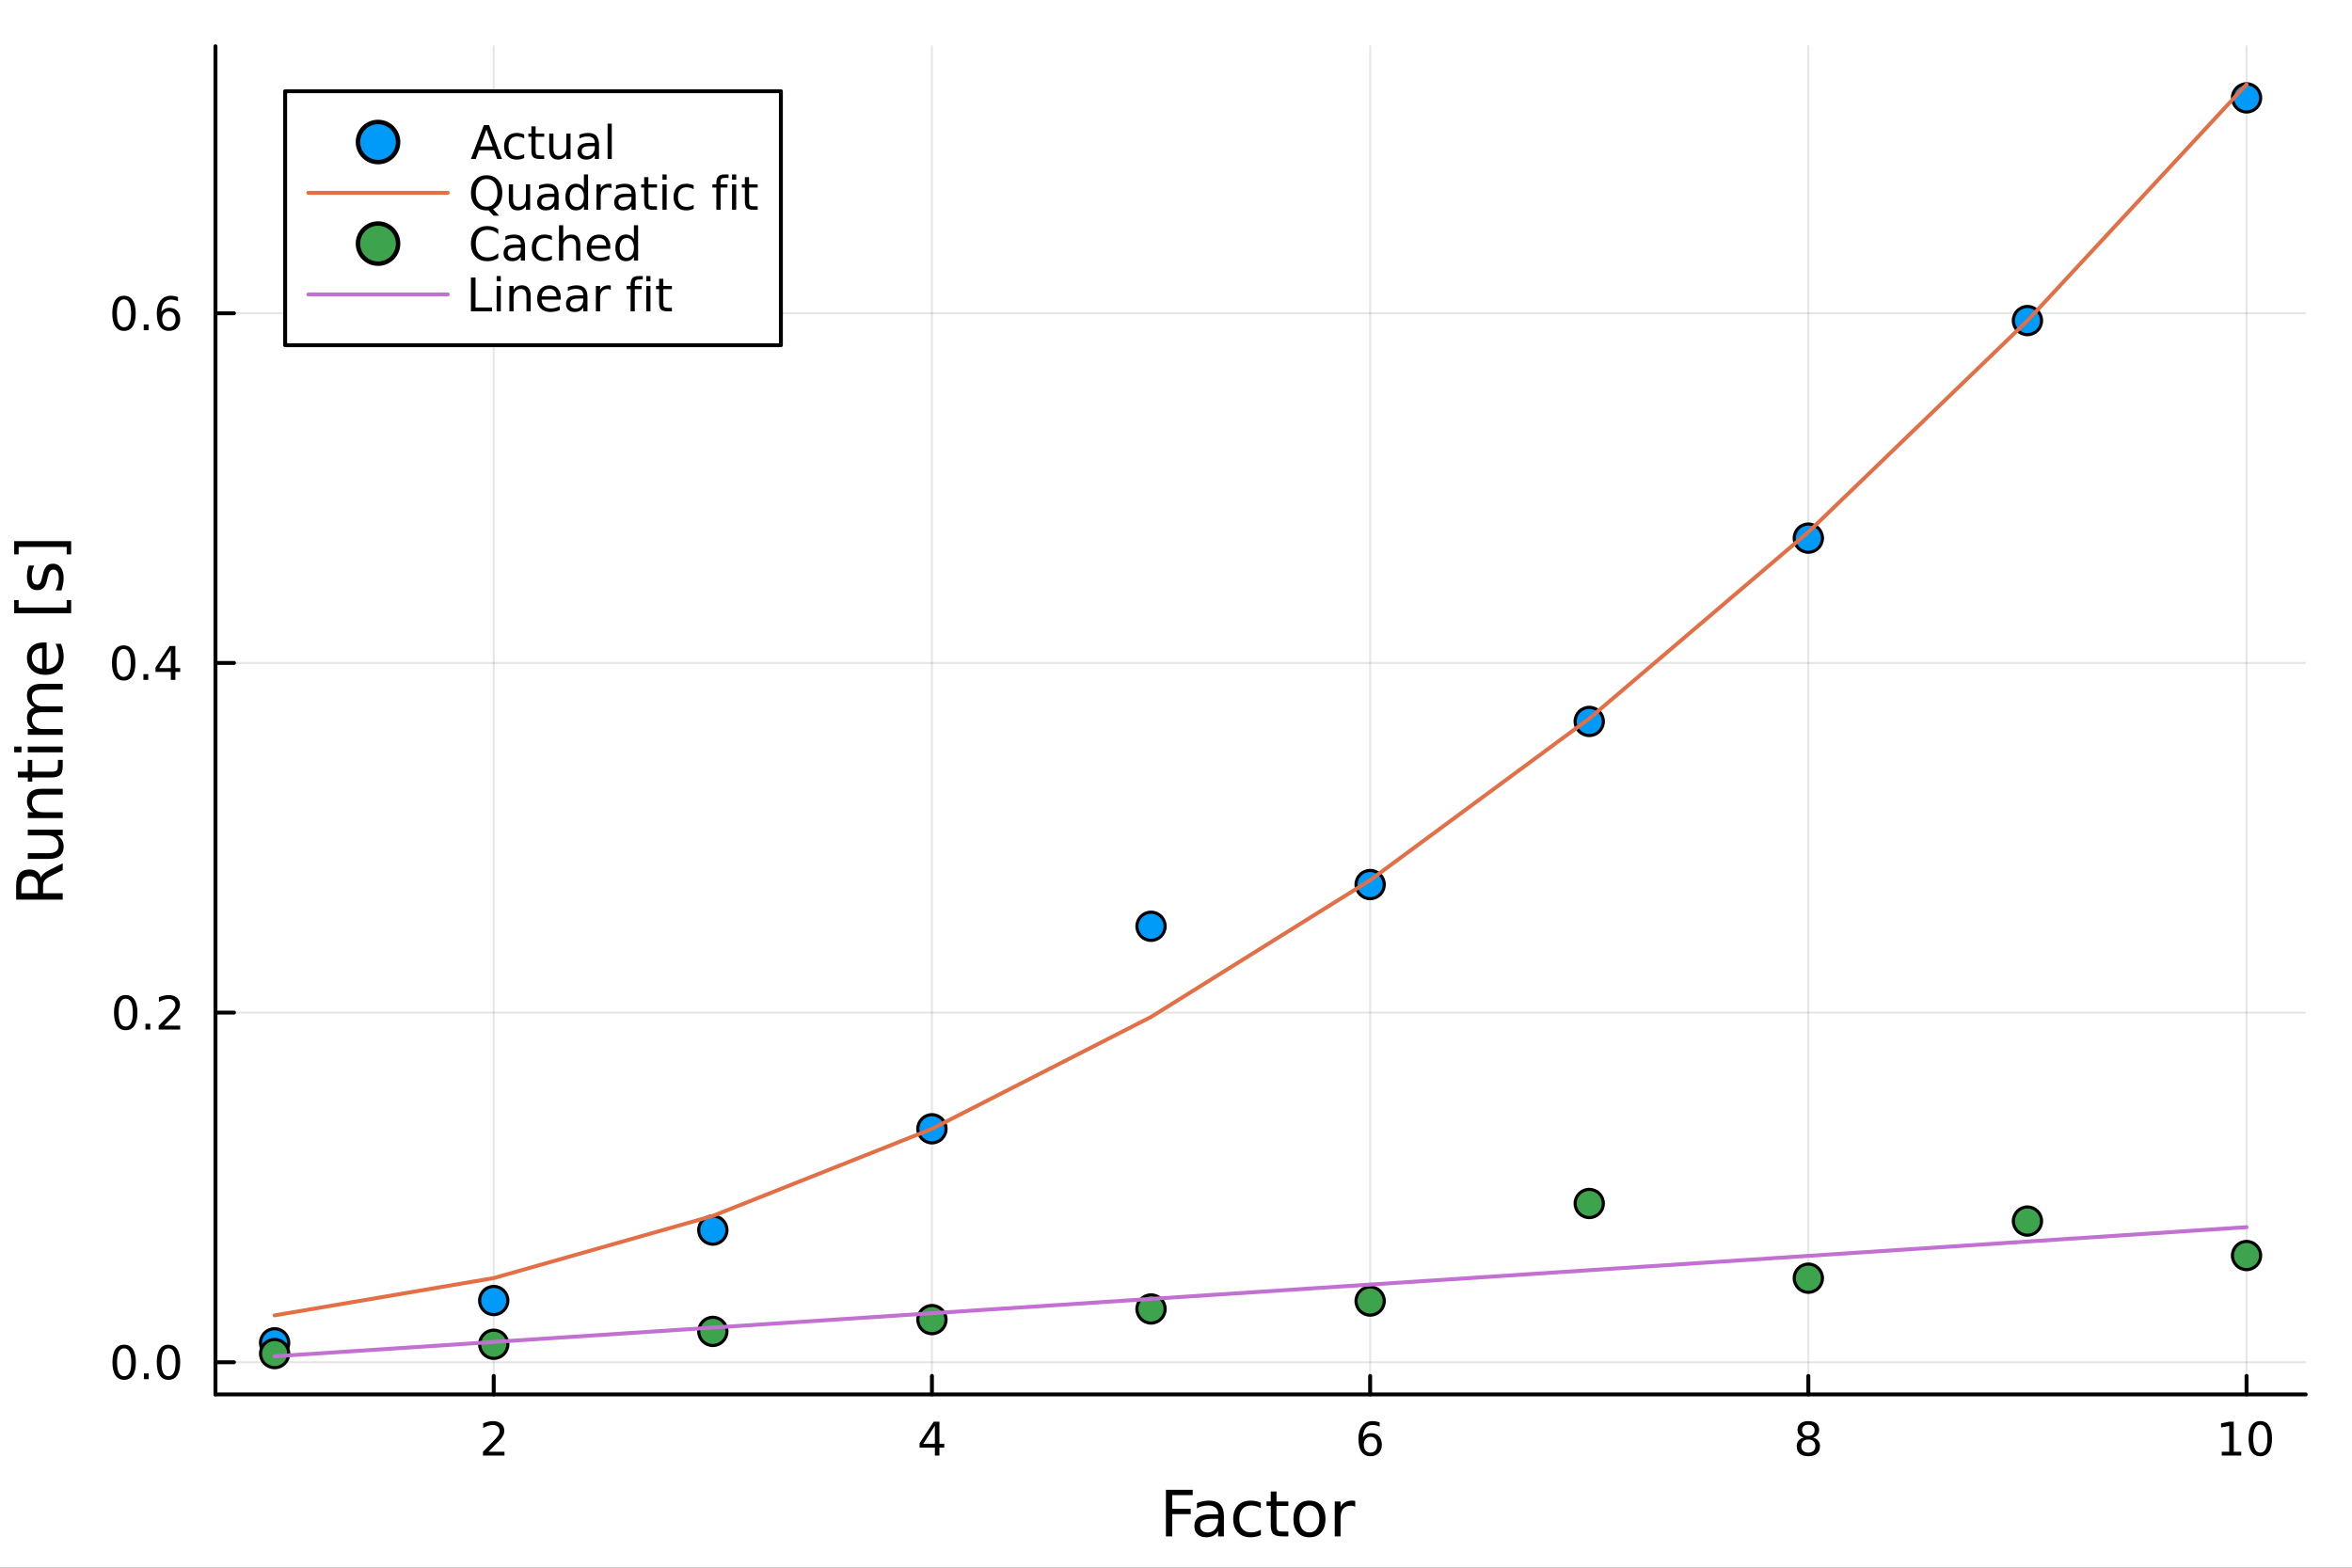 <?xml version="1.0" encoding="utf-8"?>
<svg xmlns="http://www.w3.org/2000/svg" xmlns:xlink="http://www.w3.org/1999/xlink" width="600" height="400" viewBox="0 0 2400 1600">
<rect x="0" y="0" width="2400" height="1600" fill="#333333" stroke="none"/>
<defs>
  <clipPath id="clip430">
    <rect x="0" y="0" width="2400" height="1600"/>
  </clipPath>
</defs>
<path clip-path="url(#clip430)" d="M0 1600 L2400 1600 L2400 0 L0 0  Z" fill="#ffffff" fill-rule="evenodd" fill-opacity="1"/>
<defs>
  <clipPath id="clip431">
    <rect x="480" y="0" width="1681" height="1600"/>
  </clipPath>
</defs>
<path clip-path="url(#clip430)" d="M219.866 1423.18 L2352.76 1423.18 L2352.76 47.244 L219.866 47.244  Z" fill="#ffffff" fill-rule="evenodd" fill-opacity="1"/>
<defs>
  <clipPath id="clip432">
    <rect x="219" y="47" width="2134" height="1377"/>
  </clipPath>
</defs>
<polyline clip-path="url(#clip432)" style="stroke:#000000; stroke-linecap:round; stroke-linejoin:round; stroke-width:2; stroke-opacity:0.1; fill:none" points="503.804,1423.18 503.804,47.244 "/>
<polyline clip-path="url(#clip432)" style="stroke:#000000; stroke-linecap:round; stroke-linejoin:round; stroke-width:2; stroke-opacity:0.1; fill:none" points="950.951,1423.18 950.951,47.244 "/>
<polyline clip-path="url(#clip432)" style="stroke:#000000; stroke-linecap:round; stroke-linejoin:round; stroke-width:2; stroke-opacity:0.1; fill:none" points="1398.1,1423.18 1398.1,47.244 "/>
<polyline clip-path="url(#clip432)" style="stroke:#000000; stroke-linecap:round; stroke-linejoin:round; stroke-width:2; stroke-opacity:0.1; fill:none" points="1845.24,1423.18 1845.24,47.244 "/>
<polyline clip-path="url(#clip432)" style="stroke:#000000; stroke-linecap:round; stroke-linejoin:round; stroke-width:2; stroke-opacity:0.1; fill:none" points="2292.39,1423.18 2292.39,47.244 "/>
<polyline clip-path="url(#clip432)" style="stroke:#000000; stroke-linecap:round; stroke-linejoin:round; stroke-width:2; stroke-opacity:0.1; fill:none" points="219.866,1390.33 2352.76,1390.33 "/>
<polyline clip-path="url(#clip432)" style="stroke:#000000; stroke-linecap:round; stroke-linejoin:round; stroke-width:2; stroke-opacity:0.1; fill:none" points="219.866,1033.47 2352.76,1033.47 "/>
<polyline clip-path="url(#clip432)" style="stroke:#000000; stroke-linecap:round; stroke-linejoin:round; stroke-width:2; stroke-opacity:0.1; fill:none" points="219.866,676.602 2352.76,676.602 "/>
<polyline clip-path="url(#clip432)" style="stroke:#000000; stroke-linecap:round; stroke-linejoin:round; stroke-width:2; stroke-opacity:0.1; fill:none" points="219.866,319.737 2352.76,319.737 "/>
<polyline clip-path="url(#clip430)" style="stroke:#000000; stroke-linecap:round; stroke-linejoin:round; stroke-width:4; stroke-opacity:1; fill:none" points="219.866,1423.18 2352.76,1423.18 "/>
<polyline clip-path="url(#clip430)" style="stroke:#000000; stroke-linecap:round; stroke-linejoin:round; stroke-width:4; stroke-opacity:1; fill:none" points="503.804,1423.18 503.804,1404.28 "/>
<polyline clip-path="url(#clip430)" style="stroke:#000000; stroke-linecap:round; stroke-linejoin:round; stroke-width:4; stroke-opacity:1; fill:none" points="950.951,1423.18 950.951,1404.28 "/>
<polyline clip-path="url(#clip430)" style="stroke:#000000; stroke-linecap:round; stroke-linejoin:round; stroke-width:4; stroke-opacity:1; fill:none" points="1398.1,1423.18 1398.1,1404.28 "/>
<polyline clip-path="url(#clip430)" style="stroke:#000000; stroke-linecap:round; stroke-linejoin:round; stroke-width:4; stroke-opacity:1; fill:none" points="1845.24,1423.18 1845.24,1404.28 "/>
<polyline clip-path="url(#clip430)" style="stroke:#000000; stroke-linecap:round; stroke-linejoin:round; stroke-width:4; stroke-opacity:1; fill:none" points="2292.39,1423.18 2292.39,1404.28 "/>
<path clip-path="url(#clip430)" d="M498.457 1481.64 L514.777 1481.64 L514.777 1485.58 L492.832 1485.58 L492.832 1481.64 Q495.494 1478.89 500.078 1474.26 Q504.684 1469.61 505.865 1468.27 Q508.11 1465.74 508.99 1464.01 Q509.892 1462.25 509.892 1460.56 Q509.892 1457.8 507.948 1456.07 Q506.027 1454.33 502.925 1454.33 Q500.726 1454.33 498.272 1455.09 Q495.841 1455.86 493.064 1457.41 L493.064 1452.69 Q495.888 1451.55 498.341 1450.97 Q500.795 1450.39 502.832 1450.39 Q508.203 1450.39 511.397 1453.08 Q514.591 1455.77 514.591 1460.26 Q514.591 1462.39 513.781 1464.31 Q512.994 1466.2 510.888 1468.8 Q510.309 1469.47 507.207 1472.69 Q504.105 1475.88 498.457 1481.64 Z" fill="#000000" fill-rule="nonzero" fill-opacity="1" /><path clip-path="url(#clip430)" d="M953.96 1455.09 L942.155 1473.54 L953.96 1473.54 L953.96 1455.09 M952.733 1451.02 L958.613 1451.02 L958.613 1473.54 L963.544 1473.54 L963.544 1477.43 L958.613 1477.43 L958.613 1485.58 L953.96 1485.58 L953.96 1477.43 L938.359 1477.43 L938.359 1472.92 L952.733 1451.02 Z" fill="#000000" fill-rule="nonzero" fill-opacity="1" /><path clip-path="url(#clip430)" d="M1398.5 1466.44 Q1395.35 1466.44 1393.5 1468.59 Q1391.67 1470.74 1391.67 1474.49 Q1391.67 1478.22 1393.5 1480.39 Q1395.35 1482.55 1398.5 1482.55 Q1401.65 1482.55 1403.48 1480.39 Q1405.33 1478.22 1405.33 1474.49 Q1405.33 1470.74 1403.48 1468.59 Q1401.65 1466.44 1398.5 1466.44 M1407.79 1451.78 L1407.79 1456.04 Q1406.03 1455.21 1404.22 1454.77 Q1402.44 1454.33 1400.68 1454.33 Q1396.05 1454.33 1393.6 1457.45 Q1391.16 1460.58 1390.82 1466.9 Q1392.18 1464.89 1394.24 1463.82 Q1396.3 1462.73 1398.78 1462.73 Q1403.99 1462.73 1407 1465.9 Q1410.03 1469.05 1410.03 1474.49 Q1410.03 1479.82 1406.88 1483.03 Q1403.73 1486.25 1398.5 1486.25 Q1392.51 1486.25 1389.34 1481.67 Q1386.16 1477.06 1386.16 1468.33 Q1386.16 1460.14 1390.05 1455.28 Q1393.94 1450.39 1400.49 1450.39 Q1402.25 1450.39 1404.04 1450.74 Q1405.84 1451.09 1407.79 1451.78 Z" fill="#000000" fill-rule="nonzero" fill-opacity="1" /><path clip-path="url(#clip430)" d="M1845.24 1469.17 Q1841.91 1469.17 1839.99 1470.95 Q1838.09 1472.73 1838.09 1475.86 Q1838.09 1478.98 1839.99 1480.77 Q1841.91 1482.55 1845.24 1482.55 Q1848.58 1482.55 1850.5 1480.77 Q1852.42 1478.96 1852.42 1475.86 Q1852.42 1472.73 1850.5 1470.95 Q1848.6 1469.17 1845.24 1469.17 M1840.57 1467.18 Q1837.56 1466.44 1835.87 1464.38 Q1834.2 1462.32 1834.2 1459.35 Q1834.2 1455.21 1837.14 1452.8 Q1840.11 1450.39 1845.24 1450.39 Q1850.41 1450.39 1853.35 1452.8 Q1856.29 1455.21 1856.29 1459.35 Q1856.29 1462.32 1854.6 1464.38 Q1852.93 1466.44 1849.94 1467.18 Q1853.32 1467.96 1855.2 1470.26 Q1857.1 1472.55 1857.1 1475.86 Q1857.1 1480.88 1854.02 1483.57 Q1850.96 1486.25 1845.24 1486.25 Q1839.53 1486.25 1836.45 1483.57 Q1833.39 1480.88 1833.39 1475.86 Q1833.39 1472.55 1835.29 1470.26 Q1837.19 1467.96 1840.57 1467.18 M1838.86 1459.79 Q1838.86 1462.48 1840.52 1463.98 Q1842.21 1465.49 1845.24 1465.49 Q1848.25 1465.49 1849.94 1463.98 Q1851.66 1462.48 1851.66 1459.79 Q1851.66 1457.11 1849.94 1455.6 Q1848.25 1454.1 1845.24 1454.1 Q1842.21 1454.1 1840.52 1455.6 Q1838.86 1457.11 1838.86 1459.79 Z" fill="#000000" fill-rule="nonzero" fill-opacity="1" /><path clip-path="url(#clip430)" d="M2267.08 1481.64 L2274.72 1481.64 L2274.72 1455.28 L2266.41 1456.95 L2266.41 1452.69 L2274.67 1451.02 L2279.35 1451.02 L2279.35 1481.64 L2286.99 1481.64 L2286.99 1485.58 L2267.08 1485.58 L2267.08 1481.64 Z" fill="#000000" fill-rule="nonzero" fill-opacity="1" /><path clip-path="url(#clip430)" d="M2306.43 1454.1 Q2302.82 1454.1 2300.99 1457.66 Q2299.19 1461.2 2299.19 1468.33 Q2299.19 1475.44 2300.99 1479.01 Q2302.82 1482.55 2306.43 1482.55 Q2310.06 1482.55 2311.87 1479.01 Q2313.7 1475.44 2313.7 1468.33 Q2313.7 1461.2 2311.87 1457.66 Q2310.06 1454.1 2306.43 1454.1 M2306.43 1450.39 Q2312.24 1450.39 2315.3 1455 Q2318.37 1459.58 2318.37 1468.33 Q2318.37 1477.06 2315.3 1481.67 Q2312.24 1486.25 2306.43 1486.25 Q2300.62 1486.25 2297.54 1481.67 Q2294.49 1477.06 2294.49 1468.33 Q2294.49 1459.58 2297.54 1455 Q2300.62 1450.39 2306.43 1450.39 Z" fill="#000000" fill-rule="nonzero" fill-opacity="1" /><path clip-path="url(#clip430)" d="M1189.74 1520.52 L1217.05 1520.52 L1217.05 1525.93 L1196.17 1525.93 L1196.17 1539.94 L1215.02 1539.94 L1215.02 1545.35 L1196.17 1545.35 L1196.17 1568.04 L1189.74 1568.04 L1189.74 1520.52 Z" fill="#000000" fill-rule="nonzero" fill-opacity="1" /><path clip-path="url(#clip430)" d="M1237.2 1550.12 Q1230.1 1550.12 1227.36 1551.75 Q1224.63 1553.37 1224.63 1557.29 Q1224.63 1560.4 1226.66 1562.25 Q1228.73 1564.07 1232.27 1564.07 Q1237.14 1564.07 1240.06 1560.63 Q1243.02 1557.16 1243.02 1551.43 L1243.02 1550.12 L1237.2 1550.12 M1248.88 1547.71 L1248.88 1568.04 L1243.02 1568.04 L1243.02 1562.63 Q1241.02 1565.88 1238.03 1567.44 Q1235.04 1568.97 1230.71 1568.97 Q1225.23 1568.97 1221.99 1565.91 Q1218.77 1562.82 1218.77 1557.67 Q1218.77 1551.65 1222.78 1548.6 Q1226.82 1545.54 1234.81 1545.54 L1243.02 1545.54 L1243.02 1544.97 Q1243.02 1540.93 1240.35 1538.73 Q1237.71 1536.5 1232.9 1536.5 Q1229.85 1536.5 1226.95 1537.23 Q1224.05 1537.97 1221.38 1539.43 L1221.38 1534.02 Q1224.6 1532.78 1227.62 1532.17 Q1230.64 1531.54 1233.51 1531.54 Q1241.24 1531.54 1245.06 1535.55 Q1248.88 1539.56 1248.88 1547.71 Z" fill="#000000" fill-rule="nonzero" fill-opacity="1" /><path clip-path="url(#clip430)" d="M1286.6 1533.76 L1286.6 1539.24 Q1284.11 1537.87 1281.6 1537.2 Q1279.12 1536.5 1276.57 1536.5 Q1270.87 1536.5 1267.72 1540.13 Q1264.57 1543.73 1264.57 1550.25 Q1264.57 1556.78 1267.72 1560.4 Q1270.87 1564 1276.57 1564 Q1279.12 1564 1281.6 1563.33 Q1284.11 1562.63 1286.6 1561.26 L1286.6 1566.68 Q1284.15 1567.82 1281.5 1568.39 Q1278.9 1568.97 1275.93 1568.97 Q1267.88 1568.97 1263.14 1563.91 Q1258.4 1558.85 1258.4 1550.25 Q1258.4 1541.53 1263.17 1536.53 Q1267.98 1531.54 1276.32 1531.54 Q1279.02 1531.54 1281.6 1532.11 Q1284.18 1532.65 1286.6 1533.76 Z" fill="#000000" fill-rule="nonzero" fill-opacity="1" /><path clip-path="url(#clip430)" d="M1302.58 1522.27 L1302.58 1532.4 L1314.64 1532.4 L1314.64 1536.95 L1302.58 1536.95 L1302.58 1556.3 Q1302.58 1560.66 1303.75 1561.9 Q1304.96 1563.14 1308.62 1563.14 L1314.64 1563.14 L1314.64 1568.04 L1308.62 1568.04 Q1301.84 1568.04 1299.27 1565.53 Q1296.69 1562.98 1296.69 1556.3 L1296.69 1536.95 L1292.39 1536.95 L1292.39 1532.4 L1296.69 1532.4 L1296.69 1522.27 L1302.58 1522.27 Z" fill="#000000" fill-rule="nonzero" fill-opacity="1" /><path clip-path="url(#clip430)" d="M1336.15 1536.5 Q1331.44 1536.5 1328.71 1540.19 Q1325.97 1543.85 1325.97 1550.25 Q1325.97 1556.65 1328.67 1560.34 Q1331.41 1564 1336.15 1564 Q1340.83 1564 1343.57 1560.31 Q1346.31 1556.62 1346.31 1550.25 Q1346.31 1543.92 1343.57 1540.23 Q1340.83 1536.5 1336.15 1536.5 M1336.15 1531.54 Q1343.79 1531.54 1348.15 1536.5 Q1352.51 1541.47 1352.51 1550.25 Q1352.51 1559 1348.15 1564 Q1343.79 1568.97 1336.15 1568.97 Q1328.48 1568.97 1324.12 1564 Q1319.79 1559 1319.79 1550.25 Q1319.79 1541.47 1324.12 1536.5 Q1328.48 1531.54 1336.15 1531.54 Z" fill="#000000" fill-rule="nonzero" fill-opacity="1" /><path clip-path="url(#clip430)" d="M1382.88 1537.87 Q1381.89 1537.3 1380.71 1537.04 Q1379.57 1536.76 1378.17 1536.76 Q1373.2 1536.76 1370.53 1540 Q1367.89 1543.22 1367.89 1549.27 L1367.89 1568.04 L1362 1568.04 L1362 1532.4 L1367.89 1532.4 L1367.89 1537.93 Q1369.73 1534.69 1372.69 1533.13 Q1375.65 1531.54 1379.89 1531.54 Q1380.49 1531.54 1381.22 1531.63 Q1381.96 1531.7 1382.85 1531.85 L1382.88 1537.87 Z" fill="#000000" fill-rule="nonzero" fill-opacity="1" /><polyline clip-path="url(#clip430)" style="stroke:#000000; stroke-linecap:round; stroke-linejoin:round; stroke-width:4; stroke-opacity:1; fill:none" points="219.866,1423.18 219.866,47.244 "/>
<polyline clip-path="url(#clip430)" style="stroke:#000000; stroke-linecap:round; stroke-linejoin:round; stroke-width:4; stroke-opacity:1; fill:none" points="219.866,1390.33 238.764,1390.33 "/>
<polyline clip-path="url(#clip430)" style="stroke:#000000; stroke-linecap:round; stroke-linejoin:round; stroke-width:4; stroke-opacity:1; fill:none" points="219.866,1033.47 238.764,1033.47 "/>
<polyline clip-path="url(#clip430)" style="stroke:#000000; stroke-linecap:round; stroke-linejoin:round; stroke-width:4; stroke-opacity:1; fill:none" points="219.866,676.602 238.764,676.602 "/>
<polyline clip-path="url(#clip430)" style="stroke:#000000; stroke-linecap:round; stroke-linejoin:round; stroke-width:4; stroke-opacity:1; fill:none" points="219.866,319.737 238.764,319.737 "/>
<path clip-path="url(#clip430)" d="M126.691 1376.13 Q123.08 1376.13 121.251 1379.7 Q119.445 1383.24 119.445 1390.37 Q119.445 1397.47 121.251 1401.04 Q123.08 1404.58 126.691 1404.58 Q130.325 1404.58 132.13 1401.04 Q133.959 1397.47 133.959 1390.37 Q133.959 1383.24 132.13 1379.7 Q130.325 1376.13 126.691 1376.13 M126.691 1372.43 Q132.501 1372.43 135.556 1377.03 Q138.635 1381.62 138.635 1390.37 Q138.635 1399.09 135.556 1403.7 Q132.501 1408.28 126.691 1408.28 Q120.88 1408.28 117.802 1403.7 Q114.746 1399.09 114.746 1390.37 Q114.746 1381.62 117.802 1377.03 Q120.88 1372.43 126.691 1372.43 Z" fill="#000000" fill-rule="nonzero" fill-opacity="1" /><path clip-path="url(#clip430)" d="M146.853 1401.73 L151.737 1401.73 L151.737 1407.61 L146.853 1407.61 L146.853 1401.73 Z" fill="#000000" fill-rule="nonzero" fill-opacity="1" /><path clip-path="url(#clip430)" d="M171.922 1376.13 Q168.311 1376.13 166.482 1379.7 Q164.677 1383.24 164.677 1390.37 Q164.677 1397.47 166.482 1401.04 Q168.311 1404.58 171.922 1404.58 Q175.556 1404.58 177.362 1401.04 Q179.19 1397.47 179.19 1390.37 Q179.19 1383.24 177.362 1379.7 Q175.556 1376.13 171.922 1376.13 M171.922 1372.43 Q177.732 1372.43 180.788 1377.03 Q183.866 1381.62 183.866 1390.37 Q183.866 1399.09 180.788 1403.7 Q177.732 1408.28 171.922 1408.28 Q166.112 1408.28 163.033 1403.7 Q159.978 1399.09 159.978 1390.37 Q159.978 1381.62 163.033 1377.03 Q166.112 1372.43 171.922 1372.43 Z" fill="#000000" fill-rule="nonzero" fill-opacity="1" /><path clip-path="url(#clip430)" d="M128.288 1019.27 Q124.677 1019.27 122.848 1022.83 Q121.043 1026.37 121.043 1033.5 Q121.043 1040.61 122.848 1044.17 Q124.677 1047.72 128.288 1047.72 Q131.922 1047.72 133.728 1044.17 Q135.556 1040.61 135.556 1033.5 Q135.556 1026.37 133.728 1022.83 Q131.922 1019.27 128.288 1019.27 M128.288 1015.56 Q134.098 1015.56 137.154 1020.17 Q140.232 1024.75 140.232 1033.5 Q140.232 1042.23 137.154 1046.84 Q134.098 1051.42 128.288 1051.42 Q122.478 1051.42 119.399 1046.84 Q116.343 1042.23 116.343 1033.5 Q116.343 1024.75 119.399 1020.17 Q122.478 1015.56 128.288 1015.56 Z" fill="#000000" fill-rule="nonzero" fill-opacity="1" /><path clip-path="url(#clip430)" d="M148.45 1044.87 L153.334 1044.87 L153.334 1050.75 L148.45 1050.75 L148.45 1044.87 Z" fill="#000000" fill-rule="nonzero" fill-opacity="1" /><path clip-path="url(#clip430)" d="M167.547 1046.81 L183.866 1046.81 L183.866 1050.75 L161.922 1050.75 L161.922 1046.81 Q164.584 1044.06 169.167 1039.43 Q173.774 1034.78 174.954 1033.43 Q177.2 1030.91 178.079 1029.17 Q178.982 1027.41 178.982 1025.72 Q178.982 1022.97 177.038 1021.23 Q175.116 1019.5 172.014 1019.5 Q169.815 1019.5 167.362 1020.26 Q164.931 1021.03 162.153 1022.58 L162.153 1017.85 Q164.977 1016.72 167.431 1016.14 Q169.885 1015.56 171.922 1015.56 Q177.292 1015.56 180.487 1018.25 Q183.681 1020.93 183.681 1025.42 Q183.681 1027.55 182.871 1029.47 Q182.084 1031.37 179.977 1033.97 Q179.399 1034.64 176.297 1037.85 Q173.195 1041.05 167.547 1046.81 Z" fill="#000000" fill-rule="nonzero" fill-opacity="1" /><path clip-path="url(#clip430)" d="M126.205 662.401 Q122.593 662.401 120.765 665.966 Q118.959 669.507 118.959 676.637 Q118.959 683.743 120.765 687.308 Q122.593 690.85 126.205 690.85 Q129.839 690.85 131.644 687.308 Q133.473 683.743 133.473 676.637 Q133.473 669.507 131.644 665.966 Q129.839 662.401 126.205 662.401 M126.205 658.697 Q132.015 658.697 135.07 663.304 Q138.149 667.887 138.149 676.637 Q138.149 685.364 135.07 689.97 Q132.015 694.553 126.205 694.553 Q120.394 694.553 117.316 689.97 Q114.26 685.364 114.26 676.637 Q114.26 667.887 117.316 663.304 Q120.394 658.697 126.205 658.697 Z" fill="#000000" fill-rule="nonzero" fill-opacity="1" /><path clip-path="url(#clip430)" d="M146.366 688.003 L151.251 688.003 L151.251 693.882 L146.366 693.882 L146.366 688.003 Z" fill="#000000" fill-rule="nonzero" fill-opacity="1" /><path clip-path="url(#clip430)" d="M174.283 663.396 L162.477 681.845 L174.283 681.845 L174.283 663.396 M173.056 659.322 L178.936 659.322 L178.936 681.845 L183.866 681.845 L183.866 685.734 L178.936 685.734 L178.936 693.882 L174.283 693.882 L174.283 685.734 L158.681 685.734 L158.681 681.22 L173.056 659.322 Z" fill="#000000" fill-rule="nonzero" fill-opacity="1" /><path clip-path="url(#clip430)" d="M126.529 305.536 Q122.918 305.536 121.089 309.1 Q119.283 312.642 119.283 319.772 Q119.283 326.878 121.089 330.443 Q122.918 333.984 126.529 333.984 Q130.163 333.984 131.968 330.443 Q133.797 326.878 133.797 319.772 Q133.797 312.642 131.968 309.1 Q130.163 305.536 126.529 305.536 M126.529 301.832 Q132.339 301.832 135.394 306.438 Q138.473 311.022 138.473 319.772 Q138.473 328.498 135.394 333.105 Q132.339 337.688 126.529 337.688 Q120.718 337.688 117.64 333.105 Q114.584 328.498 114.584 319.772 Q114.584 311.022 117.64 306.438 Q120.718 301.832 126.529 301.832 Z" fill="#000000" fill-rule="nonzero" fill-opacity="1" /><path clip-path="url(#clip430)" d="M146.691 331.137 L151.575 331.137 L151.575 337.017 L146.691 337.017 L146.691 331.137 Z" fill="#000000" fill-rule="nonzero" fill-opacity="1" /><path clip-path="url(#clip430)" d="M172.339 317.873 Q169.19 317.873 167.339 320.026 Q165.51 322.179 165.51 325.929 Q165.51 329.656 167.339 331.832 Q169.19 333.984 172.339 333.984 Q175.487 333.984 177.315 331.832 Q179.167 329.656 179.167 325.929 Q179.167 322.179 177.315 320.026 Q175.487 317.873 172.339 317.873 M181.621 303.221 L181.621 307.48 Q179.862 306.647 178.056 306.207 Q176.274 305.767 174.514 305.767 Q169.885 305.767 167.431 308.892 Q165.001 312.017 164.653 318.336 Q166.019 316.323 168.079 315.258 Q170.139 314.17 172.616 314.17 Q177.825 314.17 180.834 317.341 Q183.866 320.489 183.866 325.929 Q183.866 331.253 180.718 334.471 Q177.57 337.688 172.339 337.688 Q166.343 337.688 163.172 333.105 Q160.001 328.498 160.001 319.772 Q160.001 311.577 163.89 306.716 Q167.778 301.832 174.329 301.832 Q176.089 301.832 177.871 302.179 Q179.676 302.526 181.621 303.221 Z" fill="#000000" fill-rule="nonzero" fill-opacity="1" /><path clip-path="url(#clip430)" d="M41.724 895.58 Q42.424 893.511 44.716 891.57 Q47.008 889.596 51.018 887.623 L64.004 881.098 L64.004 888.005 L51.814 894.084 Q47.039 896.439 45.48 898.667 Q43.92 900.864 43.92 904.683 L43.92 911.685 L64.004 911.685 L64.004 918.115 L16.484 918.115 L16.484 903.601 Q16.484 895.453 19.89 891.442 Q23.296 887.432 30.17 887.432 Q34.658 887.432 37.618 889.533 Q40.578 891.601 41.724 895.58 M21.768 911.685 L38.637 911.685 L38.637 903.601 Q38.637 898.954 36.504 896.599 Q34.34 894.211 30.17 894.211 Q26.001 894.211 23.9 896.599 Q21.768 898.954 21.768 903.601 L21.768 911.685 Z" fill="#000000" fill-rule="nonzero" fill-opacity="1" /><path clip-path="url(#clip430)" d="M49.936 876.61 L28.356 876.61 L28.356 870.754 L49.713 870.754 Q54.774 870.754 57.32 868.78 Q59.835 866.807 59.835 862.86 Q59.835 858.118 56.811 855.381 Q53.787 852.612 48.567 852.612 L28.356 852.612 L28.356 846.755 L64.004 846.755 L64.004 852.612 L58.53 852.612 Q61.776 854.744 63.368 857.577 Q64.927 860.378 64.927 864.102 Q64.927 870.245 61.108 873.427 Q57.288 876.61 49.936 876.61 M27.497 861.874 L27.497 861.874 Z" fill="#000000" fill-rule="nonzero" fill-opacity="1" /><path clip-path="url(#clip430)" d="M42.488 805.06 L64.004 805.06 L64.004 810.916 L42.679 810.916 Q37.618 810.916 35.104 812.89 Q32.589 814.863 32.589 818.81 Q32.589 823.552 35.613 826.289 Q38.637 829.027 43.857 829.027 L64.004 829.027 L64.004 834.915 L28.356 834.915 L28.356 829.027 L33.894 829.027 Q30.68 826.926 29.088 824.093 Q27.497 821.229 27.497 817.505 Q27.497 811.362 31.316 808.211 Q35.104 805.06 42.488 805.06 Z" fill="#000000" fill-rule="nonzero" fill-opacity="1" /><path clip-path="url(#clip430)" d="M18.235 787.586 L28.356 787.586 L28.356 775.523 L32.908 775.523 L32.908 787.586 L52.259 787.586 Q56.62 787.586 57.861 786.408 Q59.103 785.199 59.103 781.538 L59.103 775.523 L64.004 775.523 L64.004 781.538 Q64.004 788.318 61.49 790.896 Q58.943 793.474 52.259 793.474 L32.908 793.474 L32.908 797.771 L28.356 797.771 L28.356 793.474 L18.235 793.474 L18.235 787.586 Z" fill="#000000" fill-rule="nonzero" fill-opacity="1" /><path clip-path="url(#clip430)" d="M28.356 767.82 L28.356 761.964 L64.004 761.964 L64.004 767.82 L28.356 767.82 M14.479 767.82 L14.479 761.964 L21.895 761.964 L21.895 767.82 L14.479 767.82 Z" fill="#000000" fill-rule="nonzero" fill-opacity="1" /><path clip-path="url(#clip430)" d="M35.199 721.955 Q31.253 719.759 29.375 716.704 Q27.497 713.648 27.497 709.51 Q27.497 703.94 31.412 700.917 Q35.295 697.893 42.488 697.893 L64.004 697.893 L64.004 703.781 L42.679 703.781 Q37.555 703.781 35.072 705.596 Q32.589 707.41 32.589 711.134 Q32.589 715.685 35.613 718.327 Q38.637 720.969 43.857 720.969 L64.004 720.969 L64.004 726.857 L42.679 726.857 Q37.523 726.857 35.072 728.671 Q32.589 730.485 32.589 734.273 Q32.589 738.761 35.645 741.403 Q38.669 744.044 43.857 744.044 L64.004 744.044 L64.004 749.933 L28.356 749.933 L28.356 744.044 L33.894 744.044 Q30.616 742.039 29.056 739.238 Q27.497 736.437 27.497 732.586 Q27.497 728.703 29.47 725.998 Q31.444 723.26 35.199 721.955 Z" fill="#000000" fill-rule="nonzero" fill-opacity="1" /><path clip-path="url(#clip430)" d="M44.716 655.72 L47.581 655.72 L47.581 682.647 Q53.628 682.265 56.811 679.019 Q59.962 675.74 59.962 669.916 Q59.962 666.542 59.134 663.391 Q58.307 660.208 56.652 657.089 L62.19 657.089 Q63.527 660.24 64.227 663.55 Q64.927 666.86 64.927 670.266 Q64.927 678.796 59.962 683.793 Q54.997 688.758 46.53 688.758 Q37.777 688.758 32.653 684.048 Q27.497 679.305 27.497 671.284 Q27.497 664.091 32.144 659.922 Q36.759 655.72 44.716 655.72 M42.997 661.577 Q38.191 661.64 35.327 664.282 Q32.462 666.892 32.462 671.221 Q32.462 676.122 35.231 679.082 Q38 682.011 43.029 682.456 L42.997 661.577 Z" fill="#000000" fill-rule="nonzero" fill-opacity="1" /><path clip-path="url(#clip430)" d="M14.479 625.929 L14.479 612.433 L19.03 612.433 L19.03 620.072 L68.046 620.072 L68.046 612.433 L72.598 612.433 L72.598 625.929 L14.479 625.929 Z" fill="#000000" fill-rule="nonzero" fill-opacity="1" /><path clip-path="url(#clip430)" d="M29.407 577.231 L34.945 577.231 Q33.672 579.714 33.035 582.387 Q32.398 585.061 32.398 587.925 Q32.398 592.286 33.735 594.482 Q35.072 596.646 37.746 596.646 Q39.783 596.646 40.96 595.087 Q42.106 593.527 43.157 588.817 L43.602 586.811 Q44.939 580.573 47.39 577.963 Q49.809 575.321 54.169 575.321 Q59.134 575.321 62.031 579.268 Q64.927 583.183 64.927 590.058 Q64.927 592.923 64.354 596.042 Q63.813 599.129 62.699 602.567 L56.652 602.567 Q58.339 599.32 59.198 596.169 Q60.026 593.018 60.026 589.931 Q60.026 585.793 58.625 583.565 Q57.193 581.337 54.615 581.337 Q52.228 581.337 50.955 582.96 Q49.681 584.552 48.504 589.994 L48.026 592.031 Q46.88 597.474 44.525 599.893 Q42.138 602.312 38 602.312 Q32.971 602.312 30.234 598.747 Q27.497 595.182 27.497 588.626 Q27.497 585.379 27.974 582.515 Q28.452 579.65 29.407 577.231 Z" fill="#000000" fill-rule="nonzero" fill-opacity="1" /><path clip-path="url(#clip430)" d="M14.479 552.309 L72.598 552.309 L72.598 565.805 L68.046 565.805 L68.046 558.198 L19.03 558.198 L19.03 565.805 L14.479 565.805 L14.479 552.309 Z" fill="#000000" fill-rule="nonzero" fill-opacity="1" /><circle clip-path="url(#clip432)" cx="280.231" cy="1370.49" r="14.4" fill="#009af9" fill-rule="evenodd" fill-opacity="1" stroke="#000000" stroke-opacity="1" stroke-width="3.2"/>
<circle clip-path="url(#clip432)" cx="503.804" cy="1327.33" r="14.4" fill="#009af9" fill-rule="evenodd" fill-opacity="1" stroke="#000000" stroke-opacity="1" stroke-width="3.2"/>
<circle clip-path="url(#clip432)" cx="727.378" cy="1255.44" r="14.4" fill="#009af9" fill-rule="evenodd" fill-opacity="1" stroke="#000000" stroke-opacity="1" stroke-width="3.2"/>
<circle clip-path="url(#clip432)" cx="950.951" cy="1152.05" r="14.4" fill="#009af9" fill-rule="evenodd" fill-opacity="1" stroke="#000000" stroke-opacity="1" stroke-width="3.2"/>
<circle clip-path="url(#clip432)" cx="1174.52" cy="945.374" r="14.4" fill="#009af9" fill-rule="evenodd" fill-opacity="1" stroke="#000000" stroke-opacity="1" stroke-width="3.2"/>
<circle clip-path="url(#clip432)" cx="1398.1" cy="902.794" r="14.4" fill="#009af9" fill-rule="evenodd" fill-opacity="1" stroke="#000000" stroke-opacity="1" stroke-width="3.2"/>
<circle clip-path="url(#clip432)" cx="1621.67" cy="736.304" r="14.4" fill="#009af9" fill-rule="evenodd" fill-opacity="1" stroke="#000000" stroke-opacity="1" stroke-width="3.2"/>
<circle clip-path="url(#clip432)" cx="1845.24" cy="549.227" r="14.4" fill="#009af9" fill-rule="evenodd" fill-opacity="1" stroke="#000000" stroke-opacity="1" stroke-width="3.2"/>
<circle clip-path="url(#clip432)" cx="2068.82" cy="327.187" r="14.4" fill="#009af9" fill-rule="evenodd" fill-opacity="1" stroke="#000000" stroke-opacity="1" stroke-width="3.2"/>
<circle clip-path="url(#clip432)" cx="2292.39" cy="99.902" r="14.4" fill="#009af9" fill-rule="evenodd" fill-opacity="1" stroke="#000000" stroke-opacity="1" stroke-width="3.2"/>
<polyline clip-path="url(#clip432)" style="stroke:#e26f46; stroke-linecap:round; stroke-linejoin:round; stroke-width:4; stroke-opacity:1; fill:none" points="280.231,1342.48 503.804,1304.41 727.378,1240.96 950.951,1152.13 1174.52,1037.92 1398.1,898.334 1621.67,733.366 1845.24,543.019 2068.82,327.292 2292.39,86.186 "/>
<circle clip-path="url(#clip432)" cx="280.231" cy="1381.49" r="14.4" fill="#3da44d" fill-rule="evenodd" fill-opacity="1" stroke="#000000" stroke-opacity="1" stroke-width="3.2"/>
<circle clip-path="url(#clip432)" cx="503.804" cy="1371.99" r="14.4" fill="#3da44d" fill-rule="evenodd" fill-opacity="1" stroke="#000000" stroke-opacity="1" stroke-width="3.2"/>
<circle clip-path="url(#clip432)" cx="727.378" cy="1358.84" r="14.4" fill="#3da44d" fill-rule="evenodd" fill-opacity="1" stroke="#000000" stroke-opacity="1" stroke-width="3.2"/>
<circle clip-path="url(#clip432)" cx="950.951" cy="1346.82" r="14.4" fill="#3da44d" fill-rule="evenodd" fill-opacity="1" stroke="#000000" stroke-opacity="1" stroke-width="3.2"/>
<circle clip-path="url(#clip432)" cx="1174.52" cy="1335.96" r="14.4" fill="#3da44d" fill-rule="evenodd" fill-opacity="1" stroke="#000000" stroke-opacity="1" stroke-width="3.2"/>
<circle clip-path="url(#clip432)" cx="1398.1" cy="1327.86" r="14.4" fill="#3da44d" fill-rule="evenodd" fill-opacity="1" stroke="#000000" stroke-opacity="1" stroke-width="3.2"/>
<circle clip-path="url(#clip432)" cx="1621.67" cy="1228.29" r="14.4" fill="#3da44d" fill-rule="evenodd" fill-opacity="1" stroke="#000000" stroke-opacity="1" stroke-width="3.2"/>
<circle clip-path="url(#clip432)" cx="1845.24" cy="1304.54" r="14.4" fill="#3da44d" fill-rule="evenodd" fill-opacity="1" stroke="#000000" stroke-opacity="1" stroke-width="3.2"/>
<circle clip-path="url(#clip432)" cx="2068.82" cy="1246.25" r="14.4" fill="#3da44d" fill-rule="evenodd" fill-opacity="1" stroke="#000000" stroke-opacity="1" stroke-width="3.2"/>
<circle clip-path="url(#clip432)" cx="2292.39" cy="1281.42" r="14.4" fill="#3da44d" fill-rule="evenodd" fill-opacity="1" stroke="#000000" stroke-opacity="1" stroke-width="3.2"/>
<polyline clip-path="url(#clip432)" style="stroke:#c271d2; stroke-linecap:round; stroke-linejoin:round; stroke-width:4; stroke-opacity:1; fill:none" points="280.231,1384.24 503.804,1369.6 727.378,1354.95 950.951,1340.31 1174.52,1325.67 1398.1,1311.03 1621.67,1296.38 1845.24,1281.74 2068.82,1267.1 2292.39,1252.45 "/>
<path clip-path="url(#clip430)" d="M290.963 352.309 L796.843 352.309 L796.843 93.109 L290.963 93.109  Z" fill="#ffffff" fill-rule="evenodd" fill-opacity="1"/>
<polyline clip-path="url(#clip430)" style="stroke:#000000; stroke-linecap:round; stroke-linejoin:round; stroke-width:4; stroke-opacity:1; fill:none" points="290.963,352.309 796.843,352.309 796.843,93.109 290.963,93.109 290.963,352.309 "/>
<circle clip-path="url(#clip430)" cx="385.758" cy="144.949" r="20.48" fill="#009af9" fill-rule="evenodd" fill-opacity="1" stroke="#000000" stroke-opacity="1" stroke-width="4.551"/>
<path clip-path="url(#clip430)" d="M496.386 132.275 L490.043 149.474 L502.752 149.474 L496.386 132.275 M493.747 127.669 L499.048 127.669 L512.219 162.229 L507.358 162.229 L504.21 153.363 L488.631 153.363 L485.483 162.229 L480.553 162.229 L493.747 127.669 Z" fill="#000000" fill-rule="nonzero" fill-opacity="1" /><path clip-path="url(#clip430)" d="M534.904 137.298 L534.904 141.28 Q533.099 140.284 531.27 139.798 Q529.465 139.289 527.613 139.289 Q523.469 139.289 521.178 141.928 Q518.886 144.544 518.886 149.289 Q518.886 154.034 521.178 156.673 Q523.469 159.289 527.613 159.289 Q529.465 159.289 531.27 158.803 Q533.099 158.293 534.904 157.298 L534.904 161.233 Q533.122 162.067 531.201 162.483 Q529.303 162.9 527.15 162.9 Q521.293 162.9 517.844 159.219 Q514.395 155.539 514.395 149.289 Q514.395 142.946 517.867 139.312 Q521.363 135.678 527.428 135.678 Q529.395 135.678 531.27 136.095 Q533.145 136.488 534.904 137.298 Z" fill="#000000" fill-rule="nonzero" fill-opacity="1" /><path clip-path="url(#clip430)" d="M546.525 128.942 L546.525 136.303 L555.298 136.303 L555.298 139.613 L546.525 139.613 L546.525 153.687 Q546.525 156.858 547.381 157.761 Q548.261 158.664 550.923 158.664 L555.298 158.664 L555.298 162.229 L550.923 162.229 Q545.992 162.229 544.117 160.4 Q542.242 158.548 542.242 153.687 L542.242 139.613 L539.117 139.613 L539.117 136.303 L542.242 136.303 L542.242 128.942 L546.525 128.942 Z" fill="#000000" fill-rule="nonzero" fill-opacity="1" /><path clip-path="url(#clip430)" d="M560.46 151.997 L560.46 136.303 L564.719 136.303 L564.719 151.835 Q564.719 155.516 566.154 157.368 Q567.589 159.196 570.46 159.196 Q573.909 159.196 575.899 156.997 Q577.913 154.798 577.913 151.002 L577.913 136.303 L582.173 136.303 L582.173 162.229 L577.913 162.229 L577.913 158.247 Q576.362 160.608 574.302 161.766 Q572.265 162.9 569.557 162.9 Q565.089 162.9 562.775 160.122 Q560.46 157.344 560.46 151.997 M571.177 135.678 L571.177 135.678 Z" fill="#000000" fill-rule="nonzero" fill-opacity="1" /><path clip-path="url(#clip430)" d="M602.728 149.196 Q597.566 149.196 595.575 150.377 Q593.585 151.557 593.585 154.405 Q593.585 156.673 595.066 158.016 Q596.571 159.335 599.14 159.335 Q602.682 159.335 604.811 156.835 Q606.964 154.312 606.964 150.145 L606.964 149.196 L602.728 149.196 M611.223 147.437 L611.223 162.229 L606.964 162.229 L606.964 158.293 Q605.506 160.655 603.33 161.789 Q601.154 162.9 598.006 162.9 Q594.024 162.9 591.663 160.678 Q589.325 158.432 589.325 154.682 Q589.325 150.307 592.242 148.085 Q595.182 145.863 600.992 145.863 L606.964 145.863 L606.964 145.446 Q606.964 142.507 605.02 140.909 Q603.098 139.289 599.603 139.289 Q597.381 139.289 595.274 139.821 Q593.168 140.354 591.223 141.419 L591.223 137.483 Q593.561 136.581 595.76 136.141 Q597.96 135.678 600.043 135.678 Q605.668 135.678 608.446 138.594 Q611.223 141.511 611.223 147.437 Z" fill="#000000" fill-rule="nonzero" fill-opacity="1" /><path clip-path="url(#clip430)" d="M619.996 126.21 L624.256 126.21 L624.256 162.229 L619.996 162.229 L619.996 126.21 Z" fill="#000000" fill-rule="nonzero" fill-opacity="1" /><polyline clip-path="url(#clip430)" style="stroke:#e26f46; stroke-linecap:round; stroke-linejoin:round; stroke-width:4; stroke-opacity:1; fill:none" points="314.661,196.789 456.854,196.789 "/>
<path clip-path="url(#clip430)" d="M496.571 182.68 Q491.479 182.68 488.469 186.476 Q485.483 190.272 485.483 196.823 Q485.483 203.351 488.469 207.147 Q491.479 210.944 496.571 210.944 Q501.664 210.944 504.627 207.147 Q507.613 203.351 507.613 196.823 Q507.613 190.272 504.627 186.476 Q501.664 182.68 496.571 182.68 M503.122 213.444 L509.279 220.18 L503.631 220.18 L498.516 214.647 Q497.752 214.694 497.335 214.717 Q496.942 214.74 496.571 214.74 Q489.28 214.74 484.905 209.879 Q480.553 204.995 480.553 196.823 Q480.553 188.629 484.905 183.768 Q489.28 178.884 496.571 178.884 Q503.84 178.884 508.192 183.768 Q512.543 188.629 512.543 196.823 Q512.543 202.842 510.113 207.124 Q507.705 211.407 503.122 213.444 Z" fill="#000000" fill-rule="nonzero" fill-opacity="1" /><path clip-path="url(#clip430)" d="M519.233 203.837 L519.233 188.143 L523.492 188.143 L523.492 203.675 Q523.492 207.356 524.928 209.208 Q526.363 211.036 529.233 211.036 Q532.682 211.036 534.673 208.837 Q536.687 206.638 536.687 202.842 L536.687 188.143 L540.946 188.143 L540.946 214.069 L536.687 214.069 L536.687 210.087 Q535.136 212.448 533.076 213.606 Q531.039 214.74 528.33 214.74 Q523.863 214.74 521.548 211.962 Q519.233 209.184 519.233 203.837 M529.951 187.518 L529.951 187.518 Z" fill="#000000" fill-rule="nonzero" fill-opacity="1" /><path clip-path="url(#clip430)" d="M561.501 201.036 Q556.339 201.036 554.349 202.217 Q552.358 203.397 552.358 206.245 Q552.358 208.513 553.839 209.856 Q555.344 211.175 557.913 211.175 Q561.455 211.175 563.585 208.675 Q565.738 206.152 565.738 201.985 L565.738 201.036 L561.501 201.036 M569.997 199.277 L569.997 214.069 L565.738 214.069 L565.738 210.133 Q564.279 212.495 562.103 213.629 Q559.927 214.74 556.779 214.74 Q552.798 214.74 550.437 212.518 Q548.099 210.272 548.099 206.522 Q548.099 202.147 551.015 199.925 Q553.955 197.703 559.765 197.703 L565.738 197.703 L565.738 197.286 Q565.738 194.347 563.793 192.749 Q561.872 191.129 558.376 191.129 Q556.154 191.129 554.048 191.661 Q551.941 192.194 549.997 193.259 L549.997 189.323 Q552.335 188.421 554.534 187.981 Q556.733 187.518 558.816 187.518 Q564.441 187.518 567.219 190.434 Q569.997 193.351 569.997 199.277 Z" fill="#000000" fill-rule="nonzero" fill-opacity="1" /><path clip-path="url(#clip430)" d="M595.83 192.078 L595.83 178.05 L600.089 178.05 L600.089 214.069 L595.83 214.069 L595.83 210.18 Q594.487 212.495 592.427 213.629 Q590.39 214.74 587.52 214.74 Q582.821 214.74 579.858 210.99 Q576.918 207.24 576.918 201.129 Q576.918 195.018 579.858 191.268 Q582.821 187.518 587.52 187.518 Q590.39 187.518 592.427 188.652 Q594.487 189.763 595.83 192.078 M581.316 201.129 Q581.316 205.828 583.237 208.513 Q585.182 211.175 588.561 211.175 Q591.941 211.175 593.886 208.513 Q595.83 205.828 595.83 201.129 Q595.83 196.43 593.886 193.768 Q591.941 191.083 588.561 191.083 Q585.182 191.083 583.237 193.768 Q581.316 196.43 581.316 201.129 Z" fill="#000000" fill-rule="nonzero" fill-opacity="1" /><path clip-path="url(#clip430)" d="M623.885 192.124 Q623.168 191.708 622.311 191.522 Q621.478 191.314 620.459 191.314 Q616.848 191.314 614.904 193.675 Q612.983 196.013 612.983 200.411 L612.983 214.069 L608.7 214.069 L608.7 188.143 L612.983 188.143 L612.983 192.171 Q614.325 189.809 616.478 188.675 Q618.631 187.518 621.709 187.518 Q622.149 187.518 622.682 187.587 Q623.214 187.634 623.862 187.749 L623.885 192.124 Z" fill="#000000" fill-rule="nonzero" fill-opacity="1" /><path clip-path="url(#clip430)" d="M640.135 201.036 Q634.973 201.036 632.983 202.217 Q630.992 203.397 630.992 206.245 Q630.992 208.513 632.473 209.856 Q633.978 211.175 636.547 211.175 Q640.089 211.175 642.219 208.675 Q644.371 206.152 644.371 201.985 L644.371 201.036 L640.135 201.036 M648.631 199.277 L648.631 214.069 L644.371 214.069 L644.371 210.133 Q642.913 212.495 640.737 213.629 Q638.561 214.74 635.413 214.74 Q631.432 214.74 629.071 212.518 Q626.733 210.272 626.733 206.522 Q626.733 202.147 629.649 199.925 Q632.589 197.703 638.399 197.703 L644.371 197.703 L644.371 197.286 Q644.371 194.347 642.427 192.749 Q640.506 191.129 637.01 191.129 Q634.788 191.129 632.682 191.661 Q630.575 192.194 628.631 193.259 L628.631 189.323 Q630.969 188.421 633.168 187.981 Q635.367 187.518 637.45 187.518 Q643.075 187.518 645.853 190.434 Q648.631 193.351 648.631 199.277 Z" fill="#000000" fill-rule="nonzero" fill-opacity="1" /><path clip-path="url(#clip430)" d="M661.617 180.782 L661.617 188.143 L670.39 188.143 L670.39 191.453 L661.617 191.453 L661.617 205.527 Q661.617 208.698 662.473 209.601 Q663.353 210.504 666.015 210.504 L670.39 210.504 L670.39 214.069 L666.015 214.069 Q661.084 214.069 659.209 212.24 Q657.334 210.388 657.334 205.527 L657.334 191.453 L654.209 191.453 L654.209 188.143 L657.334 188.143 L657.334 180.782 L661.617 180.782 Z" fill="#000000" fill-rule="nonzero" fill-opacity="1" /><path clip-path="url(#clip430)" d="M675.992 188.143 L680.251 188.143 L680.251 214.069 L675.992 214.069 L675.992 188.143 M675.992 178.05 L680.251 178.05 L680.251 183.444 L675.992 183.444 L675.992 178.05 Z" fill="#000000" fill-rule="nonzero" fill-opacity="1" /><path clip-path="url(#clip430)" d="M707.82 189.138 L707.82 193.12 Q706.015 192.124 704.186 191.638 Q702.38 191.129 700.528 191.129 Q696.385 191.129 694.093 193.768 Q691.802 196.384 691.802 201.129 Q691.802 205.874 694.093 208.513 Q696.385 211.129 700.528 211.129 Q702.38 211.129 704.186 210.643 Q706.015 210.133 707.82 209.138 L707.82 213.073 Q706.038 213.907 704.116 214.323 Q702.218 214.74 700.065 214.74 Q694.209 214.74 690.76 211.059 Q687.311 207.379 687.311 201.129 Q687.311 194.786 690.783 191.152 Q694.278 187.518 700.343 187.518 Q702.311 187.518 704.186 187.935 Q706.061 188.328 707.82 189.138 Z" fill="#000000" fill-rule="nonzero" fill-opacity="1" /><path clip-path="url(#clip430)" d="M743.422 178.05 L743.422 181.592 L739.348 181.592 Q737.056 181.592 736.153 182.518 Q735.274 183.444 735.274 185.851 L735.274 188.143 L742.287 188.143 L742.287 191.453 L735.274 191.453 L735.274 214.069 L730.991 214.069 L730.991 191.453 L726.917 191.453 L726.917 188.143 L730.991 188.143 L730.991 186.337 Q730.991 182.009 733.005 180.041 Q735.019 178.05 739.394 178.05 L743.422 178.05 Z" fill="#000000" fill-rule="nonzero" fill-opacity="1" /><path clip-path="url(#clip430)" d="M746.987 188.143 L751.246 188.143 L751.246 214.069 L746.987 214.069 L746.987 188.143 M746.987 178.05 L751.246 178.05 L751.246 183.444 L746.987 183.444 L746.987 178.05 Z" fill="#000000" fill-rule="nonzero" fill-opacity="1" /><path clip-path="url(#clip430)" d="M764.371 180.782 L764.371 188.143 L773.144 188.143 L773.144 191.453 L764.371 191.453 L764.371 205.527 Q764.371 208.698 765.227 209.601 Q766.107 210.504 768.769 210.504 L773.144 210.504 L773.144 214.069 L768.769 214.069 Q763.838 214.069 761.963 212.24 Q760.088 210.388 760.088 205.527 L760.088 191.453 L756.963 191.453 L756.963 188.143 L760.088 188.143 L760.088 180.782 L764.371 180.782 Z" fill="#000000" fill-rule="nonzero" fill-opacity="1" /><circle clip-path="url(#clip430)" cx="385.758" cy="248.629" r="20.48" fill="#3da44d" fill-rule="evenodd" fill-opacity="1" stroke="#000000" stroke-opacity="1" stroke-width="4.551"/>
<path clip-path="url(#clip430)" d="M508.423 234.011 L508.423 238.941 Q506.062 236.742 503.377 235.654 Q500.715 234.566 497.705 234.566 Q491.78 234.566 488.631 238.2 Q485.483 241.812 485.483 248.663 Q485.483 255.492 488.631 259.126 Q491.78 262.737 497.705 262.737 Q500.715 262.737 503.377 261.649 Q506.062 260.561 508.423 258.362 L508.423 263.247 Q505.969 264.913 503.215 265.747 Q500.483 266.58 497.428 266.58 Q489.581 266.58 485.067 261.788 Q480.553 256.973 480.553 248.663 Q480.553 240.33 485.067 235.538 Q489.581 230.724 497.428 230.724 Q500.53 230.724 503.261 231.557 Q506.016 232.367 508.423 234.011 Z" fill="#000000" fill-rule="nonzero" fill-opacity="1" /><path clip-path="url(#clip430)" d="M527.242 252.876 Q522.08 252.876 520.09 254.057 Q518.099 255.237 518.099 258.085 Q518.099 260.353 519.58 261.696 Q521.085 263.015 523.654 263.015 Q527.196 263.015 529.326 260.515 Q531.478 257.992 531.478 253.825 L531.478 252.876 L527.242 252.876 M535.738 251.117 L535.738 265.909 L531.478 265.909 L531.478 261.973 Q530.02 264.335 527.844 265.469 Q525.668 266.58 522.52 266.58 Q518.539 266.58 516.178 264.358 Q513.84 262.112 513.84 258.362 Q513.84 253.987 516.756 251.765 Q519.696 249.543 525.506 249.543 L531.478 249.543 L531.478 249.126 Q531.478 246.187 529.534 244.589 Q527.613 242.969 524.117 242.969 Q521.895 242.969 519.789 243.501 Q517.682 244.034 515.738 245.099 L515.738 241.163 Q518.076 240.261 520.275 239.821 Q522.474 239.358 524.557 239.358 Q530.182 239.358 532.96 242.274 Q535.738 245.191 535.738 251.117 Z" fill="#000000" fill-rule="nonzero" fill-opacity="1" /><path clip-path="url(#clip430)" d="M563.168 240.978 L563.168 244.96 Q561.363 243.964 559.534 243.478 Q557.728 242.969 555.876 242.969 Q551.733 242.969 549.441 245.608 Q547.15 248.224 547.15 252.969 Q547.15 257.714 549.441 260.353 Q551.733 262.969 555.876 262.969 Q557.728 262.969 559.534 262.483 Q561.363 261.973 563.168 260.978 L563.168 264.913 Q561.386 265.747 559.464 266.163 Q557.566 266.58 555.413 266.58 Q549.557 266.58 546.108 262.899 Q542.659 259.219 542.659 252.969 Q542.659 246.626 546.131 242.992 Q549.626 239.358 555.691 239.358 Q557.659 239.358 559.534 239.775 Q561.409 240.168 563.168 240.978 Z" fill="#000000" fill-rule="nonzero" fill-opacity="1" /><path clip-path="url(#clip430)" d="M592.126 250.261 L592.126 265.909 L587.867 265.909 L587.867 250.399 Q587.867 246.719 586.432 244.89 Q584.997 243.062 582.126 243.062 Q578.677 243.062 576.687 245.261 Q574.696 247.46 574.696 251.256 L574.696 265.909 L570.413 265.909 L570.413 229.89 L574.696 229.89 L574.696 244.011 Q576.224 241.673 578.284 240.515 Q580.367 239.358 583.075 239.358 Q587.543 239.358 589.835 242.136 Q592.126 244.89 592.126 250.261 Z" fill="#000000" fill-rule="nonzero" fill-opacity="1" /><path clip-path="url(#clip430)" d="M622.797 251.881 L622.797 253.964 L603.214 253.964 Q603.492 258.362 605.853 260.677 Q608.237 262.969 612.473 262.969 Q614.927 262.969 617.219 262.367 Q619.534 261.765 621.802 260.561 L621.802 264.589 Q619.51 265.561 617.103 266.071 Q614.696 266.58 612.219 266.58 Q606.015 266.58 602.381 262.969 Q598.77 259.358 598.77 253.2 Q598.77 246.835 602.196 243.108 Q605.645 239.358 611.478 239.358 Q616.709 239.358 619.742 242.737 Q622.797 246.094 622.797 251.881 M618.538 250.631 Q618.492 247.136 616.571 245.052 Q614.672 242.969 611.524 242.969 Q607.96 242.969 605.807 244.983 Q603.677 246.997 603.353 250.654 L618.538 250.631 Z" fill="#000000" fill-rule="nonzero" fill-opacity="1" /><path clip-path="url(#clip430)" d="M646.848 243.918 L646.848 229.89 L651.107 229.89 L651.107 265.909 L646.848 265.909 L646.848 262.02 Q645.506 264.335 643.445 265.469 Q641.408 266.58 638.538 266.58 Q633.839 266.58 630.876 262.83 Q627.936 259.08 627.936 252.969 Q627.936 246.858 630.876 243.108 Q633.839 239.358 638.538 239.358 Q641.408 239.358 643.445 240.492 Q645.506 241.603 646.848 243.918 M632.334 252.969 Q632.334 257.668 634.256 260.353 Q636.2 263.015 639.58 263.015 Q642.959 263.015 644.904 260.353 Q646.848 257.668 646.848 252.969 Q646.848 248.27 644.904 245.608 Q642.959 242.923 639.58 242.923 Q636.2 242.923 634.256 245.608 Q632.334 248.27 632.334 252.969 Z" fill="#000000" fill-rule="nonzero" fill-opacity="1" /><polyline clip-path="url(#clip430)" style="stroke:#c271d2; stroke-linecap:round; stroke-linejoin:round; stroke-width:4; stroke-opacity:1; fill:none" points="314.661,300.469 456.854,300.469 "/>
<path clip-path="url(#clip430)" d="M480.553 283.189 L485.229 283.189 L485.229 313.813 L502.057 313.813 L502.057 317.749 L480.553 317.749 L480.553 283.189 Z" fill="#000000" fill-rule="nonzero" fill-opacity="1" /><path clip-path="url(#clip430)" d="M506.779 291.823 L511.039 291.823 L511.039 317.749 L506.779 317.749 L506.779 291.823 M506.779 281.73 L511.039 281.73 L511.039 287.124 L506.779 287.124 L506.779 281.73 Z" fill="#000000" fill-rule="nonzero" fill-opacity="1" /><path clip-path="url(#clip430)" d="M541.502 302.101 L541.502 317.749 L537.242 317.749 L537.242 302.239 Q537.242 298.559 535.807 296.73 Q534.372 294.902 531.502 294.902 Q528.053 294.902 526.062 297.101 Q524.071 299.3 524.071 303.096 L524.071 317.749 L519.789 317.749 L519.789 291.823 L524.071 291.823 L524.071 295.851 Q525.599 293.513 527.659 292.355 Q529.742 291.198 532.451 291.198 Q536.918 291.198 539.21 293.976 Q541.502 296.73 541.502 302.101 Z" fill="#000000" fill-rule="nonzero" fill-opacity="1" /><path clip-path="url(#clip430)" d="M572.173 303.721 L572.173 305.804 L552.589 305.804 Q552.867 310.202 555.228 312.517 Q557.613 314.809 561.849 314.809 Q564.302 314.809 566.594 314.207 Q568.909 313.605 571.177 312.401 L571.177 316.429 Q568.886 317.401 566.478 317.911 Q564.071 318.42 561.594 318.42 Q555.39 318.42 551.756 314.809 Q548.145 311.198 548.145 305.04 Q548.145 298.675 551.571 294.948 Q555.02 291.198 560.853 291.198 Q566.085 291.198 569.117 294.577 Q572.173 297.934 572.173 303.721 M567.913 302.471 Q567.867 298.976 565.946 296.892 Q564.048 294.809 560.9 294.809 Q557.335 294.809 555.182 296.823 Q553.052 298.837 552.728 302.494 L567.913 302.471 Z" fill="#000000" fill-rule="nonzero" fill-opacity="1" /><path clip-path="url(#clip430)" d="M590.946 304.716 Q585.784 304.716 583.793 305.897 Q581.802 307.077 581.802 309.925 Q581.802 312.193 583.284 313.536 Q584.788 314.855 587.358 314.855 Q590.899 314.855 593.029 312.355 Q595.182 309.832 595.182 305.665 L595.182 304.716 L590.946 304.716 M599.441 302.957 L599.441 317.749 L595.182 317.749 L595.182 313.813 Q593.723 316.175 591.548 317.309 Q589.372 318.42 586.224 318.42 Q582.242 318.42 579.881 316.198 Q577.543 313.952 577.543 310.202 Q577.543 305.827 580.46 303.605 Q583.399 301.383 589.21 301.383 L595.182 301.383 L595.182 300.966 Q595.182 298.027 593.237 296.429 Q591.316 294.809 587.821 294.809 Q585.599 294.809 583.492 295.341 Q581.386 295.874 579.441 296.939 L579.441 293.003 Q581.779 292.101 583.978 291.661 Q586.177 291.198 588.261 291.198 Q593.886 291.198 596.663 294.114 Q599.441 297.031 599.441 302.957 Z" fill="#000000" fill-rule="nonzero" fill-opacity="1" /><path clip-path="url(#clip430)" d="M623.237 295.804 Q622.52 295.388 621.663 295.202 Q620.83 294.994 619.811 294.994 Q616.2 294.994 614.256 297.355 Q612.334 299.693 612.334 304.091 L612.334 317.749 L608.052 317.749 L608.052 291.823 L612.334 291.823 L612.334 295.851 Q613.677 293.489 615.83 292.355 Q617.983 291.198 621.061 291.198 Q621.501 291.198 622.034 291.267 Q622.566 291.314 623.214 291.429 L623.237 295.804 Z" fill="#000000" fill-rule="nonzero" fill-opacity="1" /><path clip-path="url(#clip430)" d="M655.899 281.73 L655.899 285.272 L651.825 285.272 Q649.533 285.272 648.631 286.198 Q647.751 287.124 647.751 289.531 L647.751 291.823 L654.765 291.823 L654.765 295.133 L647.751 295.133 L647.751 317.749 L643.469 317.749 L643.469 295.133 L639.395 295.133 L639.395 291.823 L643.469 291.823 L643.469 290.017 Q643.469 285.689 645.482 283.721 Q647.496 281.73 651.871 281.73 L655.899 281.73 Z" fill="#000000" fill-rule="nonzero" fill-opacity="1" /><path clip-path="url(#clip430)" d="M659.464 291.823 L663.723 291.823 L663.723 317.749 L659.464 317.749 L659.464 291.823 M659.464 281.73 L663.723 281.73 L663.723 287.124 L659.464 287.124 L659.464 281.73 Z" fill="#000000" fill-rule="nonzero" fill-opacity="1" /><path clip-path="url(#clip430)" d="M676.848 284.462 L676.848 291.823 L685.621 291.823 L685.621 295.133 L676.848 295.133 L676.848 309.207 Q676.848 312.378 677.704 313.281 Q678.584 314.184 681.246 314.184 L685.621 314.184 L685.621 317.749 L681.246 317.749 Q676.316 317.749 674.441 315.92 Q672.566 314.068 672.566 309.207 L672.566 295.133 L669.441 295.133 L669.441 291.823 L672.566 291.823 L672.566 284.462 L676.848 284.462 Z" fill="#000000" fill-rule="nonzero" fill-opacity="1" /></svg>
